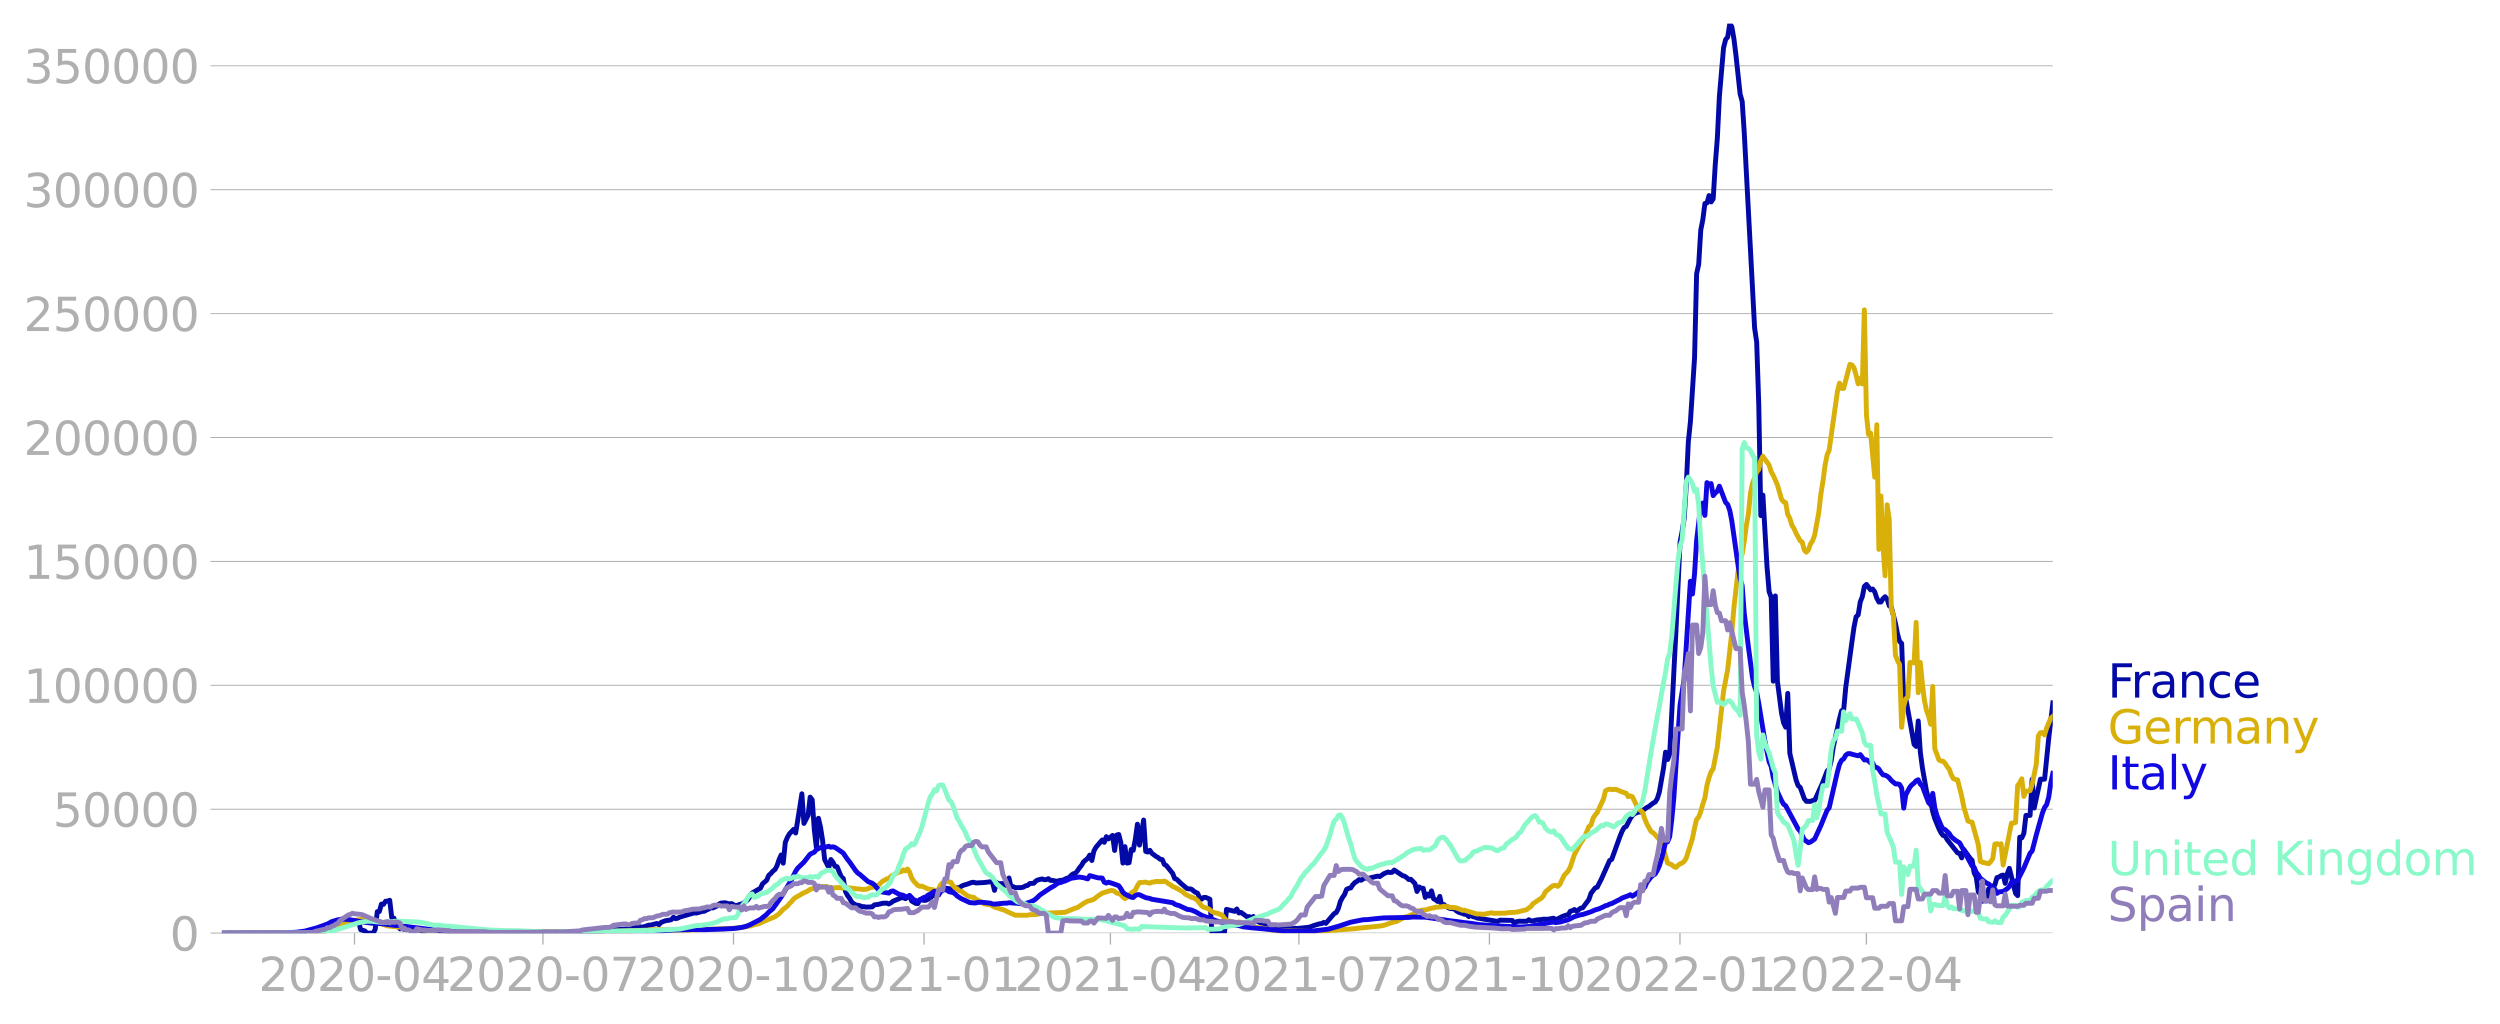 <svg xmlns:xlink="http://www.w3.org/1999/xlink" width="1015.94" height="416.199" viewBox="0 0 761.955 312.149" xmlns="http://www.w3.org/2000/svg"><defs><style>*{stroke-linejoin:round;stroke-linecap:butt}</style></defs><g id="figure_1"><path d="M0 312.15h761.955V0H0v312.15z" style="fill:none" id="patch_1"/><g id="axes_1"><path d="M67.645 284.4h558V7.2h-558v277.2z" style="fill:none" id="patch_2"/><g id="matplotlib.axis_1"><g id="xtick_1"><g id="line2d_1"><defs><path id="m65a7e1cc04" d="M0 0v3.5" style="stroke:#b0b0b0;stroke-width:.4"/></defs><use xlink:href="#m65a7e1cc04" x="108.043" y="284.4" style="fill:#b0b0b0;stroke:#b0b0b0;stroke-width:.4"/></g><g style="fill:#b0b0b0" transform="matrix(.14 0 0 -.14 78.795 302.038)" id="text_1"><defs><path id="DejaVuSans-32" d="M1228 531h2203V0H469v531q359 372 979 998 621 627 780 809 303 340 423 576 121 236 121 464 0 372-261 606-261 235-680 235-297 0-627-103-329-103-704-313v638q381 153 712 231 332 78 607 78 725 0 1156-363 431-362 431-968 0-288-108-546-107-257-392-607-78-91-497-524-418-433-1181-1211z" transform="scale(.016)"/><path id="DejaVuSans-30" d="M2034 4250q-487 0-733-480-245-479-245-1442 0-959 245-1439 246-480 733-480 491 0 736 480 246 480 246 1439 0 963-246 1442-245 480-736 480zm0 500q785 0 1199-621 414-620 414-1801 0-1178-414-1799Q2819-91 2034-91q-784 0-1198 620-414 621-414 1799 0 1181 414 1801 414 621 1198 621z" transform="scale(.016)"/><path id="DejaVuSans-2d" d="M313 2009h1684v-512H313v512z" transform="scale(.016)"/><path id="DejaVuSans-34" d="M2419 4116 825 1625h1594v2491zm-166 550h794V1625h666v-525h-666V0h-628v1100H313v609l1940 2957z" transform="scale(.016)"/></defs><use xlink:href="#DejaVuSans-32"/><use xlink:href="#DejaVuSans-30" x="63.623"/><use xlink:href="#DejaVuSans-32" x="127.246"/><use xlink:href="#DejaVuSans-30" x="190.869"/><use xlink:href="#DejaVuSans-2d" x="254.492"/><use xlink:href="#DejaVuSans-30" x="290.576"/><use xlink:href="#DejaVuSans-34" x="354.199"/></g></g><g id="xtick_2"><use xlink:href="#m65a7e1cc04" x="165.484" y="284.4" style="fill:#b0b0b0;stroke:#b0b0b0;stroke-width:.4" id="line2d_2"/><g style="fill:#b0b0b0" transform="matrix(.14 0 0 -.14 136.236 302.038)" id="text_2"><defs><path id="DejaVuSans-37" d="M525 4666h3000v-269L1831 0h-659l1594 4134H525v532z" transform="scale(.016)"/></defs><use xlink:href="#DejaVuSans-32"/><use xlink:href="#DejaVuSans-30" x="63.623"/><use xlink:href="#DejaVuSans-32" x="127.246"/><use xlink:href="#DejaVuSans-30" x="190.869"/><use xlink:href="#DejaVuSans-2d" x="254.492"/><use xlink:href="#DejaVuSans-30" x="290.576"/><use xlink:href="#DejaVuSans-37" x="354.199"/></g></g><g id="xtick_3"><use xlink:href="#m65a7e1cc04" x="223.557" y="284.4" style="fill:#b0b0b0;stroke:#b0b0b0;stroke-width:.4" id="line2d_3"/><g style="fill:#b0b0b0" transform="matrix(.14 0 0 -.14 194.309 302.038)" id="text_3"><defs><path id="DejaVuSans-31" d="M794 531h1031v3560L703 3866v575l1116 225h631V531h1031V0H794v531z" transform="scale(.016)"/></defs><use xlink:href="#DejaVuSans-32"/><use xlink:href="#DejaVuSans-30" x="63.623"/><use xlink:href="#DejaVuSans-32" x="127.246"/><use xlink:href="#DejaVuSans-30" x="190.869"/><use xlink:href="#DejaVuSans-2d" x="254.492"/><use xlink:href="#DejaVuSans-31" x="290.576"/><use xlink:href="#DejaVuSans-30" x="354.199"/></g></g><g id="xtick_4"><use xlink:href="#m65a7e1cc04" x="281.629" y="284.4" style="fill:#b0b0b0;stroke:#b0b0b0;stroke-width:.4" id="line2d_4"/><g style="fill:#b0b0b0" transform="matrix(.14 0 0 -.14 252.381 302.038)" id="text_4"><use xlink:href="#DejaVuSans-32"/><use xlink:href="#DejaVuSans-30" x="63.623"/><use xlink:href="#DejaVuSans-32" x="127.246"/><use xlink:href="#DejaVuSans-31" x="190.869"/><use xlink:href="#DejaVuSans-2d" x="254.492"/><use xlink:href="#DejaVuSans-30" x="290.576"/><use xlink:href="#DejaVuSans-31" x="354.199"/></g></g><g id="xtick_5"><use xlink:href="#m65a7e1cc04" x="338.439" y="284.4" style="fill:#b0b0b0;stroke:#b0b0b0;stroke-width:.4" id="line2d_5"/><g style="fill:#b0b0b0" transform="matrix(.14 0 0 -.14 309.191 302.038)" id="text_5"><use xlink:href="#DejaVuSans-32"/><use xlink:href="#DejaVuSans-30" x="63.623"/><use xlink:href="#DejaVuSans-32" x="127.246"/><use xlink:href="#DejaVuSans-31" x="190.869"/><use xlink:href="#DejaVuSans-2d" x="254.492"/><use xlink:href="#DejaVuSans-30" x="290.576"/><use xlink:href="#DejaVuSans-34" x="354.199"/></g></g><g id="xtick_6"><use xlink:href="#m65a7e1cc04" x="395.88" y="284.4" style="fill:#b0b0b0;stroke:#b0b0b0;stroke-width:.4" id="line2d_6"/><g style="fill:#b0b0b0" transform="matrix(.14 0 0 -.14 366.632 302.038)" id="text_6"><use xlink:href="#DejaVuSans-32"/><use xlink:href="#DejaVuSans-30" x="63.623"/><use xlink:href="#DejaVuSans-32" x="127.246"/><use xlink:href="#DejaVuSans-31" x="190.869"/><use xlink:href="#DejaVuSans-2d" x="254.492"/><use xlink:href="#DejaVuSans-30" x="290.576"/><use xlink:href="#DejaVuSans-37" x="354.199"/></g></g><g id="xtick_7"><use xlink:href="#m65a7e1cc04" x="453.953" y="284.4" style="fill:#b0b0b0;stroke:#b0b0b0;stroke-width:.4" id="line2d_7"/><g style="fill:#b0b0b0" transform="matrix(.14 0 0 -.14 424.705 302.038)" id="text_7"><use xlink:href="#DejaVuSans-32"/><use xlink:href="#DejaVuSans-30" x="63.623"/><use xlink:href="#DejaVuSans-32" x="127.246"/><use xlink:href="#DejaVuSans-31" x="190.869"/><use xlink:href="#DejaVuSans-2d" x="254.492"/><use xlink:href="#DejaVuSans-31" x="290.576"/><use xlink:href="#DejaVuSans-30" x="354.199"/></g></g><g id="xtick_8"><use xlink:href="#m65a7e1cc04" x="512.025" y="284.4" style="fill:#b0b0b0;stroke:#b0b0b0;stroke-width:.4" id="line2d_8"/><g style="fill:#b0b0b0" transform="matrix(.14 0 0 -.14 482.777 302.038)" id="text_8"><use xlink:href="#DejaVuSans-32"/><use xlink:href="#DejaVuSans-30" x="63.623"/><use xlink:href="#DejaVuSans-32" x="127.246"/><use xlink:href="#DejaVuSans-32" x="190.869"/><use xlink:href="#DejaVuSans-2d" x="254.492"/><use xlink:href="#DejaVuSans-30" x="290.576"/><use xlink:href="#DejaVuSans-31" x="354.199"/></g></g><g id="xtick_9"><use xlink:href="#m65a7e1cc04" x="568.835" y="284.4" style="fill:#b0b0b0;stroke:#b0b0b0;stroke-width:.4" id="line2d_9"/><g style="fill:#b0b0b0" transform="matrix(.14 0 0 -.14 539.587 302.038)" id="text_9"><use xlink:href="#DejaVuSans-32"/><use xlink:href="#DejaVuSans-30" x="63.623"/><use xlink:href="#DejaVuSans-32" x="127.246"/><use xlink:href="#DejaVuSans-32" x="190.869"/><use xlink:href="#DejaVuSans-2d" x="254.492"/><use xlink:href="#DejaVuSans-30" x="290.576"/><use xlink:href="#DejaVuSans-34" x="354.199"/></g></g></g><g id="matplotlib.axis_2"><g id="ytick_1"><path d="M67.645 284.4h558" clip-path="url(#p781a812a4f)" style="fill:none;stroke:#b0b0b0;stroke-width:.3;stroke-linecap:square" id="line2d_10"/><g id="line2d_11"><defs><path id="m3d3c337fa5" d="M0 0h-3.5" style="stroke:#b0b0b0;stroke-width:.3"/></defs><use xlink:href="#m3d3c337fa5" x="67.645" y="284.4" style="fill:#b0b0b0;stroke:#b0b0b0;stroke-width:.3"/></g><use xlink:href="#DejaVuSans-30" style="fill:#b0b0b0" transform="matrix(.14 0 0 -.14 51.737 289.719)" id="text_10"/></g><g id="ytick_2"><path d="M67.645 246.636h558" clip-path="url(#p781a812a4f)" style="fill:none;stroke:#b0b0b0;stroke-width:.3;stroke-linecap:square" id="line2d_12"/><use xlink:href="#m3d3c337fa5" x="67.645" y="246.636" style="fill:#b0b0b0;stroke:#b0b0b0;stroke-width:.3" id="line2d_13"/><g style="fill:#b0b0b0" transform="matrix(.14 0 0 -.14 16.108 251.955)" id="text_11"><defs><path id="DejaVuSans-35" d="M691 4666h2478v-532H1269V2991q137 47 274 70 138 23 276 23 781 0 1237-428 457-428 457-1159 0-753-469-1171Q2575-91 1722-91q-294 0-599 50Q819 9 494 109v635q281-153 581-228t634-75q541 0 856 284 316 284 316 772 0 487-316 771-315 285-856 285-253 0-505-56-251-56-513-175v2344z" transform="scale(.016)"/></defs><use xlink:href="#DejaVuSans-35"/><use xlink:href="#DejaVuSans-30" x="63.623"/><use xlink:href="#DejaVuSans-30" x="127.246"/><use xlink:href="#DejaVuSans-30" x="190.869"/><use xlink:href="#DejaVuSans-30" x="254.492"/></g></g><g id="ytick_3"><path d="M67.645 208.872h558" clip-path="url(#p781a812a4f)" style="fill:none;stroke:#b0b0b0;stroke-width:.3;stroke-linecap:square" id="line2d_14"/><use xlink:href="#m3d3c337fa5" x="67.645" y="208.872" style="fill:#b0b0b0;stroke:#b0b0b0;stroke-width:.3" id="line2d_15"/><g style="fill:#b0b0b0" transform="matrix(.14 0 0 -.14 7.2 214.191)" id="text_12"><use xlink:href="#DejaVuSans-31"/><use xlink:href="#DejaVuSans-30" x="63.623"/><use xlink:href="#DejaVuSans-30" x="127.246"/><use xlink:href="#DejaVuSans-30" x="190.869"/><use xlink:href="#DejaVuSans-30" x="254.492"/><use xlink:href="#DejaVuSans-30" x="318.115"/></g></g><g id="ytick_4"><path d="M67.645 171.108h558" clip-path="url(#p781a812a4f)" style="fill:none;stroke:#b0b0b0;stroke-width:.3;stroke-linecap:square" id="line2d_16"/><use xlink:href="#m3d3c337fa5" x="67.645" y="171.108" style="fill:#b0b0b0;stroke:#b0b0b0;stroke-width:.3" id="line2d_17"/><g style="fill:#b0b0b0" transform="matrix(.14 0 0 -.14 7.2 176.427)" id="text_13"><use xlink:href="#DejaVuSans-31"/><use xlink:href="#DejaVuSans-35" x="63.623"/><use xlink:href="#DejaVuSans-30" x="127.246"/><use xlink:href="#DejaVuSans-30" x="190.869"/><use xlink:href="#DejaVuSans-30" x="254.492"/><use xlink:href="#DejaVuSans-30" x="318.115"/></g></g><g id="ytick_5"><path d="M67.645 133.344h558" clip-path="url(#p781a812a4f)" style="fill:none;stroke:#b0b0b0;stroke-width:.3;stroke-linecap:square" id="line2d_18"/><use xlink:href="#m3d3c337fa5" x="67.645" y="133.344" style="fill:#b0b0b0;stroke:#b0b0b0;stroke-width:.3" id="line2d_19"/><g style="fill:#b0b0b0" transform="matrix(.14 0 0 -.14 7.2 138.663)" id="text_14"><use xlink:href="#DejaVuSans-32"/><use xlink:href="#DejaVuSans-30" x="63.623"/><use xlink:href="#DejaVuSans-30" x="127.246"/><use xlink:href="#DejaVuSans-30" x="190.869"/><use xlink:href="#DejaVuSans-30" x="254.492"/><use xlink:href="#DejaVuSans-30" x="318.115"/></g></g><g id="ytick_6"><path d="M67.645 95.58h558" clip-path="url(#p781a812a4f)" style="fill:none;stroke:#b0b0b0;stroke-width:.3;stroke-linecap:square" id="line2d_20"/><use xlink:href="#m3d3c337fa5" x="67.645" y="95.581" style="fill:#b0b0b0;stroke:#b0b0b0;stroke-width:.3" id="line2d_21"/><g style="fill:#b0b0b0" transform="matrix(.14 0 0 -.14 7.2 100.9)" id="text_15"><use xlink:href="#DejaVuSans-32"/><use xlink:href="#DejaVuSans-35" x="63.623"/><use xlink:href="#DejaVuSans-30" x="127.246"/><use xlink:href="#DejaVuSans-30" x="190.869"/><use xlink:href="#DejaVuSans-30" x="254.492"/><use xlink:href="#DejaVuSans-30" x="318.115"/></g></g><g id="ytick_7"><path d="M67.645 57.817h558" clip-path="url(#p781a812a4f)" style="fill:none;stroke:#b0b0b0;stroke-width:.3;stroke-linecap:square" id="line2d_22"/><use xlink:href="#m3d3c337fa5" x="67.645" y="57.817" style="fill:#b0b0b0;stroke:#b0b0b0;stroke-width:.3" id="line2d_23"/><g style="fill:#b0b0b0" transform="matrix(.14 0 0 -.14 7.2 63.136)" id="text_16"><defs><path id="DejaVuSans-33" d="M2597 2516q453-97 707-404 255-306 255-756 0-690-475-1069Q2609-91 1734-91q-293 0-604 58T488 141v609q262-153 574-231 313-78 654-78 593 0 904 234t311 681q0 413-289 645-289 233-804 233h-544v519h569q465 0 712 186t247 536q0 359-255 551-254 193-729 193-260 0-557-57-297-56-653-174v562q360 100 674 150t592 50q719 0 1137-327 419-326 419-882 0-388-222-655t-631-370z" transform="scale(.016)"/></defs><use xlink:href="#DejaVuSans-33"/><use xlink:href="#DejaVuSans-30" x="63.623"/><use xlink:href="#DejaVuSans-30" x="127.246"/><use xlink:href="#DejaVuSans-30" x="190.869"/><use xlink:href="#DejaVuSans-30" x="254.492"/><use xlink:href="#DejaVuSans-30" x="318.115"/></g></g><g id="ytick_8"><path d="M67.645 20.053h558" clip-path="url(#p781a812a4f)" style="fill:none;stroke:#b0b0b0;stroke-width:.3;stroke-linecap:square" id="line2d_24"/><use xlink:href="#m3d3c337fa5" x="67.645" y="20.053" style="fill:#b0b0b0;stroke:#b0b0b0;stroke-width:.3" id="line2d_25"/><g style="fill:#b0b0b0" transform="matrix(.14 0 0 -.14 7.2 25.372)" id="text_17"><use xlink:href="#DejaVuSans-33"/><use xlink:href="#DejaVuSans-35" x="63.623"/><use xlink:href="#DejaVuSans-30" x="127.246"/><use xlink:href="#DejaVuSans-30" x="190.869"/><use xlink:href="#DejaVuSans-30" x="254.492"/><use xlink:href="#DejaVuSans-30" x="318.115"/></g></g></g><path d="m67.645 284.4 25.249-.107 3.156-.224 2.525-.309 2.525-.435 1.262-.375 1.263-.299 2.525-.79.63-.107.632-.581.631-.203.631.196.632-.155.63 2.344 1.263.372.632.673h1.893l.631-1.151.632-5.384.63-.052.632-2.259.631.07.632-.949.63-.035.632-.255.631 5.358.631.075.632 1.595.63.152.632 1.541.631-.1.632.23.63.05 1.263-.184.631.351.632-.316.63.247 1.263.125 1.263.554.631-.603 1.894.08 1.893.077.632.39 8.837.19.63-.332.632.017 1.262-.207 1.263.089.631.367 1.263-.109.63.132 1.894-.127.632-.415.63.43 3.157-.017 3.787-.017 3.156.023.632.081 2.525-.135 1.262.088 1.894-.087 3.156.02h1.262l3.156-.005 3.788-.223 1.893-.06 1.894-.098 1.894-.092 5.68-.505 1.263-.172 1.263-.664.63.445 1.263-.204 1.263-.45.63-.029 1.895-.489.63.378.632-.693 1.262-.503 1.263-.192.631-.163.631-.734.632.443.63-.133.632-.339 4.419-1.293.63.073 1.263-.34.631-.18.632-.05.63-.4.632-.24.631-.453.632.085 1.262-.564.631-.612.631-.31 1.263-.081 1.262.358.632-.122 1.262.706 1.262-.449.632-.144.63-.357 1.263-.967 1.263-2.024 2.525-1.445.63-1.333 1.263-1.086.632-1.494.63-.547.632-.729.631-.48.631-1.192.632-1.858.63-1.416.632 2.506.631-6.336.632-1.52.63-1.094 1.263-1.343.631 1.097 1.263-7.838.631-4.116.631 9.028 1.263-2.445.631-5.562.631.821.631 9.136.632 5.393.63-8.904.632 2.726.631 3.972.632 5.902 1.262 2.454.631-2.48.631.815.632 1.27.63.094 1.263 3.059.632.538.63 3.85.632 1.304.631.84.631 1.132.632.56.63.364 1.263.24.632.273.63.024.632.136 1.894-.075.63-.604 1.263-.166 1.263-.328 1.262-.04.631.25.632-.328.63-.488 2.526-1.075.63-.014.632.295 1.263-.832.63 1.547 1.263.738.631.04.632-1.244 1.262.283.631-.04.632-.392.63-.105.632-1.008.631.144.631-.19.632-.055.63-1.803.632-.373 1.263.145 1.262.182 1.894-.365.63.002.632-.46.631-.305 1.263-.365 1.262-.484.631-.054.632.203 2.525-.124 1.893-.236.631.059.632 2.567.63-2.414.632.373 1.263-.036.63.466.632.107.631-2.272.631 2.687.632-.07.63.328 1.895-.029.63-.155.632-.37.631-.122.631-.58 1.263-.091.631-.7.631-.312 1.263-.305.631.225.631-.008.631-.289.632.509.63.014 1.263.262 1.263-.292.631-.033 1.262-.61.632-.17.63-.687.632-.498.631-.1.632-.739.63-.955.632-.754.631-1.083 1.263-1.057.63-1.007.632 1.654.631-2.9.632-1.142 1.893-2.213.631.724.632-1.73.63.685 1.263-1.06.632 4.582.63-4.695.632-.182.631 2.446.631 6.271.632-5.001.63 5.019.632-.134.631-4.02.632.241.63-3.353.632-4.594.631 6.365 1.263-7.634.63 9.551.632.199.631-.534.632.926 1.262.945.631.348.631.526.632.081.63 1.484.632.365 1.894 2.359.631 1.573.631.237 1.263 1.239 1.893 1.606 1.263.136 1.262.981.631.243.632 1.306.63.55.632-.53.631-.005 1.263.54.631 10.342h3.787l.632-7.246 2.524.602.632-.723.63 1.22.632-.176 1.894 1.368.631-.087.631.413.631-.455.632 1.196 1.262.621.631.238.632.052 1.893.832 6.944.762.63-.128.632.103 3.787-.397 1.263-.484 1.894-.571.63-.05.632-.364.631.284 2.525-2.967.631-.315.632-1.215.63-2.171.632-1.192.631-.914.631-1.59.632-.292.63-.132.632-.961.631-.686.632-.359.63-.529.632.203 1.262-.825.632.305 3.156-.755.63.148 1.263-.879 1.263-.511.631.154.631-.087.631-.667 2.525 1.685.632.185.63.428.632.592.631-.085 1.263 1.298.63 2.426.632-1.394.631.396.632.025.63 2.793.632-1.017.631.597.631-1.594.632 2.406.63.347.632.5.631-1.565.632 2.934.63-.428.632.562 1.262.65 1.263.088.631.598.631.403 1.894.655.631.084.631.613.632-.728.63.764.632.116.631.281 6.313 1.038.63-.376 3.788.08.631.876.632-.48.63-.15 2.526.016.63-.483.632.364.631-.029 1.263-.28 1.262-.101.631-.108 1.263.016 1.894-.311.63.503 1.894-.983 1.263-.483.631-.038.631-1.129.632-.176.63-.35.632.56 1.262-.967.632-.115 1.893-2.534.632-1.876 1.262-1.648.631-.22 1.263-2.47 2.525-5.667.63-.347 2.526-7.001.63-1.551.632-1.14.631-.333 1.263-2.451.631-.911.631-.571 1.263-.448.63-.05 1.895-1.375.63-.322 1.263-.997.631-.327.632-1.022.63-2.006 1.263-7.198.632-4.971.63 2.241.632-1.656 1.262-24.905.632-12.398 1.262-27.253.631-3.316.632-3.993.63-9.945.632-13.39.631-6.08 1.263-19.485.63-25.643.632-2.854.631-10.45.632-3.19.63-4.909.632-.16.631-2.259.631 1.939.632-.941.63-10.407.632-8.058.631-12.832 1.263-14.72.631-2.537.631-.736.631-4.109.632.954.63 3.638.632 5.088 1.263 11.772.63 2.269.632 9.56 3.156 59.522.631 4.273.632 18.994.63 33.88.632-6.25 1.262 21.981.632 7.431.63 1.752.632 25.542.631-25.989.632 25.973 1.262 9.765.631 2.972.631 1.309.632-10.31.63 18.274 1.895 8.082.63 1.77.632.51 1.262 3.485.632.778 1.262.035.631-.294.632-.06 1.893-4.106.631-1.512 1.263-3.297.631-.68.631-2.555.631-4.169 1.894-8.59.631-2.4.632-.206.63-6.884 1.894-13.946.632-4.468.63-3.118.632-.569.631-3.936.632-1.615.63-3.147.632-.587 1.262 1.652.632-.25.63.855.632 1.955.631 1.15.632.005.63-1.043.632-.581.631.71.631 2.049.632.482 1.262 4.864.631 3.258.632 2.267.63.618.632 17.832.631-1.001 2.525 13.933.631.62.632-7.769.63 9.494.632 4.745 1.262 7.19.632 2.398.63.572.632 3.278.631 2.127 1.263 3.066.631 1.243.631.799.631.15.632 1.15 3.156 4.003.631.152.631 1.374.631-2.578 1.894 2.667.631.634.632 3.84.63 1.235.632 4.569.631.713.631 2.107.632-.116.63.057.632-3.703 1.263-.78.63-.447.632-2.19.631-.172.631-.443.632-.167.63 2.536.632-2.987.631-1.594 1.894 7.644.631.668.631-17.797.632.203.63-1.395.632-5.452 1.263-.01.63-11 .632 8.75 1.894-8.79h1.262l1.263-12.433 1.262-10.816h0" clip-path="url(#p781a812a4f)" style="fill:none;stroke:#0309a6;stroke-width:1.5;stroke-linecap:square" id="line2d_26"/><path d="m67.645 284.4 25.88-.104 2.525-.169 2.525-.36.631-.082 3.156-1.083 1.263-.722 1.262-.537.631-.387.632-.218 4.418-.564 3.787.786.632.336 1.893.476 1.263.437 4.418.405 1.263.245 6.943.789 1.263.013 7.574.252 1.894.063 17.043.088 3.156-.13 4.419.126 13.886-.02 5.681-.139 11.994-.433 1.893-.1 10.1.102 1.894-.093 2.524-.076 8.206-.332 2.525-.104 3.788-.652 1.262-.362 1.262-.277 1.894-.831 1.263-.563 1.262-.497.631-.265 1.263-.924 1.262-1.345 1.263-.96.63-.796.632-.592.631-.803.631-.468 1.263-.692.631-.426 1.263-.59.63-.304.632-.469 1.262-.335.632.002 1.262-.34.631-.219.632.101.63-.1.632.274 1.262.198 1.894-.146.631.13 2.525.01 2.525.317.631-.005.632.147 1.262-.045.631-.175.631-.341 1.263-.174.631-.383.631-.176 1.263-1.246.63-.262.632-.435.631-.04.632-.747 2.525-1.357.63-.03.632-.55.631.322.631-.568.632.89.63 1.817.632.972 1.262 1.328.632.246.63-.038 1.895.843 1.893.36.631.665.632-.963.63-1.295.632-.715.631-.286.632-.098 1.262.31.631 1.022.631.65.632.33.63.578.632.154 1.263.906.63.486 1.263.42.631.044.632.535 1.893 1.02.632.442 1.893.268 1.263.738 1.262.318.631.278.632.116 3.787 1.729 3.787.012.631-.168 1.894-.046 1.263-.275 1.893-.126 1.894-.12 1.262-.041 2.525-.1 3.156-1.306.632-.132 1.893-1.304 1.263-.68 1.262-.336.631-.256 1.263-.997 1.262-.85 1.894-.59.631-.178.631-.034.632.253.63.537.632.149.631.287.631.796.632.42.63-.386 1.263-1.255 1.263-.935.631-1.297.631-.973 1.894-.151 1.262.324.632-.344.63-.01.632-.185 1.894.038.63-.147.632.286.631.516.632.347.63.48 1.263.565 1.894 1.125.631.63 1.894.984.631.152.631.338.631.489 1.263 1.612.631.448 1.263.37.63.417.632.553.631.277 1.263.28 1.262.543.631.907.632.646 1.262.329.631.309 1.263.09.63-.248.632.18 1.263.793 1.262.245.631.063 1.263.336 3.787.537 1.262.348 1.894.178 10.73.251 6.944-.459 4.419-.312 1.262-.1 1.263-.174 6.312-.612 1.262-.23 2.525-.893 1.263-.256 2.525-1.32 1.262-.417.631-.198 2.525-1.34 1.263-.244h.63l1.894-.57.632-.058.63-.22 1.895-.13.63-.184.632.138.631-.04.631.335.632-.083 1.262.163 1.894.73.631.001 3.787 1.15.632-.048 1.262.13 2.525-.483.631.174 3.787-.065.632-.156 1.893-.06 1.263-.197 1.262-.341 1.263-.296.63-.552.632-.399.631-.869 1.894-1.269.631-.4.631-.668.632-1.29 1.893-1.58.632-.334.63-.036.632.303.631-.638 1.263-2.688 1.262-1.35.631-1.188 1.263-3.833 1.893-3.513.632-.873.63-1.102 1.263-3.057.632-.467.63-2.033.632-.996.631-.759 1.894-4.092.631-2.53.631-.345.632-.18.63.138 1.263-.08 1.894.802 1.262.418.632 1.046.63-.26.632.28 1.262 2.576.632 1.016 1.262 1.222.631 1.974.632 1.504 1.262 2.288.631.356.631.61.632.798.63.609.632 1.267.631 1.677 1.263 4.3 1.262.487.631.606.632.233.63-.627.632-.45.631-.261.632-.497.63-1.023 1.894-5.992.632-3.183.63-2.593.632-.727.631-1.633.632-2.321.63-1.843.632-3.872.631-2.388.631-1.721.632-.96 1.262-6.539 1.894-16.993 1.262-6.71 1.263-11.245.63-7.51 1.263-11.188.632-3.618.63-1.61.632-3.848.631-4.801.631-3.559.632-6.332.63-3.091.632-1.533.631-1.829.632-.75.63-2.779.632-1.267 1.894 2.666.63 2.028.632 1.118 1.263 2.86 1.262 4.403.631.77.631.28.632 3.594.63 1.179.632 2.082.631 1.004.632 1.432 1.262 2.335.631.41.631 2.442.632.61.63-.74.632-1.766.631-.969.632-1.734 1.262-6.92.631-5.62.631-3.802.632-4.842.63-3.207.632-1.505 2.525-17.913.631-2.498.631 1.599.632.007 1.893-7.314.631.145.632.886.63 2.22.632 2.677.631-1.648.632 1.646.63-22.561.632 31.997.631 5.996.631-.427 1.263 13.428.631-15.994.631 38.004.632-16.264.63 15.212.632 9.106.631-21.627.631 4.504.632 27.12.63 1.985.632 12.203.631 1.693.632 1.112.63 19.201.632-6.466.631-2.261.631-.524.632-10.521 1.262.108.631-12.334.632 21.426.63-9.218.632 6.485.631 5.155.631 2.963.632 1.732.63 2.512.632-11.505.631 18.946 1.263 3.408.631.348.631.074.631.642.632 1.038.63.778.632 1.734.631 1.122.632.252.63.113 1.263 4.992.631 3.263 1.263 4.27.631.251.631.115 1.894 6.877.631 5.077.631.26 1.894.447.631-.628.632-.949.63-4.406.632-.12.631.292.631-.282.632 6.488 2.525-12.76h.63l.632-.216.631-11.231.631-.83.632-1.241.63 5.369.632-1.61.631-.001.632-.169.63-1.862 1.263-6.161.631-8.64.632-.979h.63l.632.663.631-2.075 1.263-3.024.631-.53h0" clip-path="url(#p781a812a4f)" style="fill:none;stroke:#d8b009;stroke-width:1.5;stroke-linecap:square" id="line2d_27"/><path d="m67.645 284.4 19.568-.094 3.156-.19 2.525-.329 3.787-1.035 3.156-1.149 1.263-.701 1.893-.566 1.263-.204 1.894.108 2.524.421 1.894.366 1.263.158 1.893.22 2.525.092 1.263.172 1.262.179 1.894.236.63-.076 1.895.296 10.1 1.246 1.262.025 6.312.332 15.149.284 2.525.034 3.787-.035 10.731.058 13.887-.056 10.73-.251 7.575-.51 3.156-.064 2.525-.062 3.788.033 5.68-.183 3.157-.167 2.525-.338 1.262-.309 1.263-.516 3.156-1.618 1.893-1.53.632-.674 1.262-1.046 2.525-3.56 3.156-5.275 1.262-2.595.632-.932 1.893-1.84 1.894-2.422 1.262-.618.632-.74 1.262-.634.631-.335.632.276 1.262-.372.631.313.631-.142.632.194 1.893 1.272.632.478 1.262 1.876.631.774 1.894 2.702.631.707.631.418 2.525 2.203 1.263.481.63.487 1.263 1.53.632.58 2.524.405.632-.52.63-.133 1.895 1.053 1.262.29.631.394.631.021.632-.392 1.262 1.302 1.262.474.632-.248.63-.587.632-.342.631-.153.632-.573.63-.24 1.263-.893 1.263 1.05.63-.879.632-.472.631-.187.632.122.63.491 1.263.276.631.396.632.656 1.262.804 1.263.582 1.262.592 1.262.128.632-.01.63-.175 1.263-.025 2.525.276.631.217.632.076 3.156-.299.631.025.631-.16 3.788.277.63.15 1.894-.579 1.263-.561.631-.468 1.263-1.201 3.156-2.123 1.262-.7.631-.51.632-.355.63-.084.632-.287.631-.155 1.894-.861 1.894-.28.63-.083 1.263.197 1.263.365.63-.998 2.526.677 1.262.057.631 1.251.632.29.63-.285 1.263.394 1.263.45.631.24.631.895.631 1.1.632.537 1.893.968.632.097.63-.612.632-.267.631.026 1.894.89 1.262.246.632.25 6.312 1.037.631.433.631.27.631.138 2.525 1.187 1.263.186 1.262.529 1.894 1.103 1.894.719 3.156 1.158 1.893.405 2.525.592 1.894.264 1.262.363 2.525.293 3.788.346 7.574.744 5.05-.006 2.525-.116 4.418-.528 3.157-.882 3.787-1.253 1.894-.379 1.893-.369 1.263-.042 1.893-.21 1.894-.196 1.262-.12 7.575-.134 1.262-.128 3.788.053 2.525.356 3.156.446 1.893.295 2.525.297 1.894.272 1.894.203 2.525.39 3.156.23 3.787.232 5.681.269 2.525-.148 6.943-1.293.632-.03.63.131 1.263-.176 2.525-.684 1.894-.962 1.893-.57.632-.07 2.525-.844 1.262-.555 1.262-.37 1.263-.582.631-.338.631-.143.632-.348.63-.169 2.526-1.265.63-.405 1.895-.711.63-.31.632.463 1.262-.85 2.525-1.897.632-1.466 1.262-1.635.631-.549.631-.378.632-1.091.63-1.418.632-1.994.631-2.37.632-2.885.63-.062.632-1.575.631-5.127.631-6.656 1.263-18.999.631-9.33 1.263-7.929 1.893-29.783.631 3.88.632-6.073.63-10.197 1.263-10.687.632-.768.63 3.76.632-9.988.631.496.631-.196.632 3.67.63-.82.632-.514.631-1.542 1.894 4.947.631.617.631 1.818.632 3.24 1.893 13.377.632 4.141.63 2.162.632 8.413 1.262 10.218 1.263 9.46.631 2.716.631 1.73.632 3.33 1.893 11.636 1.263 6.212.63 1.383.632 3.389 1.263 4.31 1.262 2.732.631 1.094.631.463 3.788 7.06.63.669 1.263 2.613 1.263.93.631-.216 1.263-.906 1.262-2.75.631-1.356 1.263-3.125.63-1.525.632-.76 2.525-10.986.631-2.27.631-1.245.632-.405.63-1.132.632-.454.631-.03 1.263.36 1.262.305.631-.366 1.263 1.644.631-.07.631.346.631.605.632.025.63 1.228.632.164.631.458.632 1.014.63.754.632.118.631.283.631.524.632.788 1.262 1.063.631-.012.632.18.63 1.092.632 6.12.631-4.084 1.263-2.355.63-.701.632-.496.631-.722.632-.287.63 1.296.632.643 1.262 3.384.632 1.646.63.67.632-3.498.631 4.4.632 2.3 1.262 3.05.631 1.119.631.178 1.263 1.205.631.996 1.263 1.056 1.262.77 3.787 7.073.632.405.63 1.531.632.732.631 1.063 1.894 1.486.631.235 1.263 1.225.63.34.632 1.308.631-.452 1.263-.124 1.262-.86.631-.627.632-1.33.63.039.632-.41.631-.22 1.894-3.746 1.894-4.49.63-.673 1.263-4.908 1.894-6.744.631-1.626.631-.876.632-2.254.63-4.38.632-2.89h0" clip-path="url(#p781a812a4f)" style="fill:none;stroke:#1007e1;stroke-width:1.5;stroke-linecap:square" id="line2d_28"/><path d="m67.645 284.4 26.511-.075 5.681-.436 1.894-.28 5.681-1.76 1.894-.626 2.525-.428 1.262-.019 3.787.378 2.525-.27 1.894-.16 6.312.3 1.263.197 1.893.415 1.263.298 1.262.048 1.263.09 1.262.181 1.262.063 1.263.145 10.73.99 5.05.182 3.788.032 7.574.361 1.263.09 3.156-.065 1.262-.07 6.313-.148 1.262.083 18.305-.323 1.894.02 8.206-.465 5.05-1.06 1.262-.033 1.263-.195 2.525-.434 1.262-.432 1.262-.624 1.263-.37.631.036.631-.24 1.263-.132.631-.012.631-.737.631-1.863 1.263-1.72.631-.761.631-1.146.632-.745.63-.248.632 1.088.631-.15.631-.29.632-.603 1.893-.456 1.894-1.41.631-.748.631-.244.632-.528.63-.74 1.263-.528.632-.165.63.214.632-.197.631-.416.631.12.632-.373 1.262.517 1.894-.052.631-.332.631.289.631-.26.632-.041.63.237.632-1.009.631-.432.632-.205.63-.474 1.263.038.631.363.632 1.142 1.893 2.194.632.638.63.944.632.15 2.525 2.304.631.334.631-.233 1.263.504.631-.172.631.032.631-.555.632-.258.63.115.632-.045 1.894-1.883.63-.128 1.263-1.272.632-.932.63-1.556 1.263-1.357.632-1.896.63-1.41.632-1.987.631-1.521 1.263-.852.63-.823.632.396.631-.863.631-1.756.632-1.174.63-1.815 1.263-4.71.632-2.447.63-1.886.632-.842.631-1.329.631.347.632-1.588.63-.237.632.01.631 1.362 1.263 3.273.631.43.631 1.329 1.263 3.775.63.937.632 1.318.631.936.632 1.167.63 1.679 1.263 1.766 1.263 3.089.63 1.47.632.99 1.263 2.314.63.962 1.263.737.631.66.632.87.63 1.078 3.157 2.746.631.776 1.263.97 1.262 1 .631.195.632.035.63.156 1.263.647.631.125.632-.094 1.893.755 1.894 1.11.631.56.631.23 1.894 1.02 1.263.23 1.893.171 3.156-.01 3.788.256 3.156-.16 1.262.34 1.263.212 1.262.348.631.303.632.053 3.156.854.63.886 1.263.15 1.263-.104 1.262.068.631-.82 2.525.096 5.681.198 5.05.163 6.312-.121.632.524 1.893-.043 1.894-.109.631-.516 5.05-.806 1.894-.682 1.893-.786 1.263-.552 3.787-1.184.631-.385 2.525-1.02.631-.42 1.263-1.408.631-.544.631-.852.631-.602.632-1.316 1.262-1.991 1.263-2.422.63-.708.632-1.005.631-.483 1.263-1.584.63-.482 1.263-1.762 1.894-2.467.631-1.086 1.263-3.535.63-2.415.632-1.806.631-.595.632-1.103.63-.212.632.923.631 1.713 1.263 4.508.63 1.653.632 2.509.631 1.99.632.983 1.262 1.376.631.524 1.263.433.63-.368.632.093 1.894-.848 1.262-.476.631-.028.632-.306 1.262-.193.631.081 1.894-1.187 1.894-1.167.63-.6 1.894-1.004 1.263-.26 1.262-.13.632.59.63-.14 1.263.019 1.894-1.366.631-1.57.631-.591.632-.327.63.046.632.576 1.262 1.698 2.525 4.418.632.481 1.262-.13 1.262-1.077.632-.421.63-.998.632-.34.631-.054.632-.408.63-.18.632-.391.631-.155 1.263.11.63.051 1.263.699.632.173 1.262-.832.631-.045.631-1.077 1.263-.986.631-.503.631-.297.632-.524.63-1.002.632-.369 1.262-2.198 1.263-1.39.631-.752.631-.497.632-.238.63.643.632 1.36.631-.018.631.508.632 1.321.63.62.632.44.631.116.632-.385.63 1.082 1.263.55 2.525 3.813.631.08.632.215 3.156-3.644.63-.447.632.15 1.263-1.108 1.262-.616 1.894-1.682.63.1.632-.553.631.03 1.894.887.631-.528.631-.682 1.263-.331.631-.741.631-.954.632-.535.63-.329.632.325.631-.798.631-1.163.632-.51.63-.31.632-1.53.631-2.918 1.894-11.725 1.894-10.991.63-2.986.632-3.802 1.263-6.675.63-4.001.632-1.706.631-5.263 1.263-15.582.63-7.457.632-4.46.631-1.76 1.263-17.917.631-1.304.631.889.631 1.157.632 2.335.63-.71.632 4.798.631 11.488.632 6.813 1.893 23.306.631 7.713.632 5.838 1.262 5.026.631-.179 1.263.846 1.262-1.08.631-.085.632.625.63 1.183.632.772.631.515.632 1.332.63-81.211.632-1.922.631 1.602.631.16.632.725.63 1.318.632.992.631 84.615.632 5.003.63 2.116.632-7.42.631 2.564 1.263 2.93 1.262 4.598.631 1.478.632 12.032.63 1.208.632.727.631 1.1.631.323.632.508 1.893 4.675.632 4.232.63 3.346.632-4.725.631-6.262.631-.505.632-.748.63-1.391h1.263l.632-4.789.63 3.94.632-2.519.631-4.192.631-3.038h1.263l.631-4.83.631-6.208.631-2.728.632-.697.63-2.162h1.263l.632-5.907.63 2.7 1.263-2.107.631 1.604h1.263l.631 1.189 1.263 3.057.63 2.864.632.911h1.262l.632 7.768.63 3.282.632 4.037 1.263 5.845h1.262l.631 5.617 1.263 2.862.63 1.65.632 4.53h1.263l.63 9.856.632-8.399 1.262 2.358.632-2.582h1.262l.631-4.872.632 10.735.63.977.632.754.631 1.222 1.263-.006.63 4.86.632-2.009.631.014 1.263.325 1.262.002.631-2.821.632 2.67.63.923.632-.341.631.538h1.263l1.262.487.631.105.632.222 1.893.004.632-.227 1.262.423.631 1.899.631.177 1.263.003.631.876 1.263.17.63-.453.632.527 1.262.002.632-1.693.63-.478 1.263-2.027.632-1.034h1.262l.631.578.631-.193.632-1.315 1.262-.58h1.263l.63-.956.632-.475 1.262-1.32.632-.426 1.262-.04.631-1.104.632-.537.63-.723.632-.504h0" clip-path="url(#p781a812a4f)" style="fill:none;stroke:#89f9c9;stroke-width:1.5;stroke-linecap:square" id="line2d_29"/><path d="m67.645 284.4 25.88-.103 1.894-.115.631-.303 2.525-.564.631-.17.631-.437.632.054.63-.41.632-.215.631-.455.631-.318.632-.806 2.525-1.698.63-.16.632-.346.631.155 1.894.18.631.15 2.525 1.12 3.787 1.266.632-.248.63-.09.632.416.631-.339.631.187.632-.165.63.097.632.288.631 1.718.632-.219.63.563.632-.032 1.894.955.63-1.275 1.895.397.63-.001.632.124 1.262-.025 1.263.081.631-.274 2.525.227 1.262.105.632.235 1.893.073.631-.124 7.575.062 1.263.179 2.524.04 5.05-.04 3.788-.002 10.1-.057 6.311-.366.632-.273 6.943-.78h1.262l.632-.233.63-.425 3.157-.392.631-.01.631.23.632-.023.63-.374 1.263-.105h.632l.63-.825.632-.16.631-.378.631.055.632-.288h1.262l1.263-.552.63-.067 1.263-.459h1.263l.63-.452 1.263-.246.632.075 1.262-.075h.631l.631-.322 1.894-.317.631-.184 1.894-.092.631-.05.631-.252.632-.056.63-.239h1.263l.632-.434.63-.147 1.263.059.631.228 1.894-.038.631 1.165.632-1.04 1.262.236h1.262l.632.896.63-1.295.632 1.126.631-.324.632-.158h1.262l.631-.472.631.526 1.894-.515h1.263l.63-1.082.632-.729.631-.54.631-.827.632-.503h1.262l.631-1.543.632-.49 1.262-.582.631-.62h1.263l.63-.305.632-.027.631-.57.632.18.63.333h1.263l.631.284.632 2.015.63-1.236.632.259.631.123h1.263l.631 1.523.631-1.42.631 2.285.632.354.63.67h1.263l.632 1.337.63.1 1.263.975.631.465h1.263l.631.637.631.429.632.096 1.262.46h1.262l.632.248.63.891.632-.047.631.234.632-.191h1.262l.631-.392.631-1.114.632-.141.63-.45.632-.14 1.894-.076 1.262-.177.631-.057.632 1.275h1.262l1.262-.635 1.263-1.048h1.894l.63-.66.632-1.037.631 1.803 1.263-5.37h1.262l.631-3.328.632-.187.63-4.194.632.7.631-1.591h1.263l.63-2.467.632-.955.631-.292.632-.915.63-.29h1.263l.631-1.029.632-.231.63.139.632 1.02.631.515h1.263l.631 1.525 2.525 3.296h1.262l.632 3.517 2.524 5.636h1.263l.631 1.817 1.263 1.471 1.262.7h1.262l.632 1.014 1.262.455.631.533.632.334h1.262l.631.526.631 5.455h3.788l.631-3.755 1.262-.13.632.142 3.787.077.631.577h1.263l.63-.552.632-.06.631.658 1.263-1.596 1.893.105.632.056.63-.92 1.263 1.506.632-1.033h.63l.632.555.631-.176.631-.027.632-.309.63-1.173.632 1.033h.631l.632-1.336.63.035.632-.182 3.156.236.631.68.632-.782 1.262-.247h1.262l.632.132.63-.827.632.977.631.072.632.28h1.262l1.262.717 1.263.49 1.262.102h.632l.63.255 1.263-.057 1.263.443h1.262l.631.315 1.263.14.631-.004.631.168 1.894-.001.631-.148 1.263.164 1.262-.075h.631l1.263.249 3.787.083 1.262.155.632-.944 1.262.089h.631l.632.148 1.262.072.631 1.058 1.894-.007.631.103 3.156-.23h.631l1.263-.65.631-.528 1.263-1.67h1.262l.631-2.42 2.525-3.181h1.263l.63-.143.632-3.218 1.894-3.081h1.262l.631-2.989.632 1.8.63-.454.632-.199 2.525-.011.631.095 1.263.678.63.693h1.263l2.525 2.41.631.344h1.263l.63 1.759 2.526 2.09h1.262l.631 1.502.632.145 1.262 1.082.631.346h1.263l.631.197.631.46.631.127.632.575.63.32h1.263l.632.907.63.249.632.428.631-.264.631.343h1.263l.631.661 1.263.371.63.518.632.202h1.262l3.157.822h1.262l1.262.284 1.894.259 1.894.102 3.787.17 2.525.25 1.894-.03.63.048.632.194 1.894-.056 1.893-.071.632-.204 2.525-.003 5.05-.008.63.484.632-.42.631.027 1.262-.207h1.263l.631-.692.631.628.632-.45 1.893-.244h.631l1.263-.806.631-.022 1.263-.465h1.262l.631-.656 2.525-1.161h1.263l.63-.76.632-.376.631-.216.631-.566.632-.413h1.262l.631 2.472.632-3.62.63 1.137.632-1.285.631-.362 1.263.009.63-5.374.632 1.907.631-2.928.632-.269.63-1.754 1.263-.01.631-3.226.632-2.555.63-3.55.632-4.75.631 3.6h1.263l.631-14.557.631-5.378.631-4.394.632-9.578h1.893l.632-17.064.63-1.953.632-3.93.631 17.446.631-26.159h1.263l.631 8.672.631-1.852.632-4.526.63-17.173.632 8.625h1.262l.632-4.216.63 4.366.632 2.286.631.185.632 2.31h1.262l.631 2.81.631-2.202 1.894 7.89h1.263l.63 13.304.632 3.993.631 5.106.631 6.099.632 12.831h1.262l.631-1.47.632 3.672 1.262 4.823.631-5.288h1.263l.63 13.709.632 1.02.631 2.776 1.263 4.017h1.262l.631 2.15.632 1.315.63.345.632-.181.631.333h1.263l.63 5.263.632-3.924 1.263 3.006.63.553h1.263l.632-3.884.63 3.82.632-.337.631.057.631.275h1.263l.631 3.884.631-1.394 1.263 4.807.63-4.828h1.895l.63-1.951h1.263l.631-.895h1.894l.631-.268h1.263l.631 3.196h1.894l.63 3.19h1.263l.632-.602h1.893l.631-.825h1.263l.631 5.27h1.894l.631-4.312h1.262l.632-5.302h1.893l.632 2.941h1.262l.631-1.462h1.894l.631-1.07h1.263l.63.769h1.263l.631-5.377.632 6.186h1.262l.631-1.366h1.263l.631 5.377.631-5.623h1.263l.63 7.362.632-5.996h1.263l.63 5.27h.632l1.262-9.515.632 5.996h1.262l.631.352.632-3.667.63 4.56.632.317h1.894l.63-3.592.632 3.667 3.156.058.631-.307h1.263l.631-.627h1.894l.631-1.522h1.262l.632-2.148h1.893l.632-.214h1.262" clip-path="url(#p781a812a4f)" style="fill:none;stroke:#907eba;stroke-width:1.5;stroke-linecap:square" id="line2d_30"/><g style="fill:#0309a6" transform="matrix(.14 0 0 -.14 642.385 212.615)" id="text_18"><defs><path id="DejaVuSans-46" d="M628 4666h2681v-532H1259V2759h1850v-531H1259V0H628v4666z" transform="scale(.016)"/><path id="DejaVuSans-72" d="M2631 2963q-97 56-211 82-114 27-251 27-488 0-749-317t-261-911V0H581v3500h578v-544q182 319 472 473 291 155 707 155 59 0 131-8 72-7 159-23l3-590z" transform="scale(.016)"/><path id="DejaVuSans-61" d="M2194 1759q-697 0-966-159t-269-544q0-306 202-486 202-179 548-179 479 0 768 339t289 901v128h-572zm1147 238V0h-575v531q-197-318-491-470T1556-91q-537 0-855 302-317 302-317 808 0 590 395 890 396 300 1180 300h807v57q0 397-261 614t-733 217q-300 0-585-72-284-72-546-216v532q315 122 612 182 297 61 578 61 760 0 1135-394 375-393 375-1193z" transform="scale(.016)"/><path id="DejaVuSans-6e" d="M3513 2113V0h-575v2094q0 497-194 743-194 247-581 247-466 0-735-297-269-296-269-809V0H581v3500h578v-544q207 316 486 472 280 156 646 156 603 0 912-373 310-373 310-1098z" transform="scale(.016)"/><path id="DejaVuSans-63" d="M3122 3366v-538q-244 135-489 202t-495 67q-560 0-870-355-309-354-309-995t309-996q310-354 870-354 250 0 495 67t489 202V134Q2881 22 2623-34q-257-57-548-57-791 0-1257 497-465 497-465 1341 0 856 470 1346 471 491 1290 491 265 0 518-55 253-54 491-163z" transform="scale(.016)"/><path id="DejaVuSans-65" d="M3597 1894v-281H953q38-594 358-905t892-311q331 0 642 81t618 244V178Q3153 47 2828-22t-659-69q-838 0-1327 487-489 488-489 1320 0 859 464 1363 464 505 1252 505 706 0 1117-455 411-454 411-1235zm-575 169q-6 471-264 752-258 282-683 282-481 0-770-272t-333-766l2050 4z" transform="scale(.016)"/></defs><use xlink:href="#DejaVuSans-46"/><use xlink:href="#DejaVuSans-72" x="50.27"/><use xlink:href="#DejaVuSans-61" x="91.383"/><use xlink:href="#DejaVuSans-6e" x="152.662"/><use xlink:href="#DejaVuSans-63" x="216.041"/><use xlink:href="#DejaVuSans-65" x="271.021"/></g><g style="fill:#d8b009" transform="matrix(.14 0 0 -.14 642.385 226.615)" id="text_19"><defs><path id="DejaVuSans-47" d="M3809 666v1253H2778v519h1656V434q-365-259-806-392-440-133-940-133-1094 0-1712 639-617 640-617 1780 0 1144 617 1783 618 639 1712 639 456 0 867-113 411-112 758-331v-672q-350 297-744 447t-828 150q-857 0-1287-478-429-478-429-1425 0-944 429-1422 430-478 1287-478 334 0 596 58 263 58 472 180z" transform="scale(.016)"/><path id="DejaVuSans-6d" d="M3328 2828q216 388 516 572t706 184q547 0 844-383 297-382 297-1088V0h-578v2094q0 503-179 746-178 244-543 244-447 0-707-297-259-296-259-809V0h-578v2094q0 506-178 748t-550 242q-441 0-701-298-259-298-259-808V0H581v3500h578v-544q197 322 472 475t653 153q382 0 649-194 267-193 395-562z" transform="scale(.016)"/><path id="DejaVuSans-79" d="M2059-325q-243-625-475-815-231-191-618-191H506v481h338q237 0 368 113 132 112 291 531l103 262L191 3500h609L1894 763l1094 2737h609L2059-325z" transform="scale(.016)"/></defs><use xlink:href="#DejaVuSans-47"/><use xlink:href="#DejaVuSans-65" x="77.49"/><use xlink:href="#DejaVuSans-72" x="139.014"/><use xlink:href="#DejaVuSans-6d" x="178.377"/><use xlink:href="#DejaVuSans-61" x="275.789"/><use xlink:href="#DejaVuSans-6e" x="337.068"/><use xlink:href="#DejaVuSans-79" x="400.447"/></g><g style="fill:#1007e1" transform="matrix(.14 0 0 -.14 642.385 240.615)" id="text_20"><defs><path id="DejaVuSans-49" d="M628 4666h631V0H628v4666z" transform="scale(.016)"/><path id="DejaVuSans-74" d="M1172 4494v-994h1184v-447H1172V1153q0-428 117-550t477-122h590V0h-590q-666 0-919 248-253 249-253 905v1900H172v447h422v994h578z" transform="scale(.016)"/><path id="DejaVuSans-6c" d="M603 4863h575V0H603v4863z" transform="scale(.016)"/></defs><use xlink:href="#DejaVuSans-49"/><use xlink:href="#DejaVuSans-74" x="29.492"/><use xlink:href="#DejaVuSans-61" x="68.701"/><use xlink:href="#DejaVuSans-6c" x="129.98"/><use xlink:href="#DejaVuSans-79" x="157.764"/></g><g style="fill:#89f9c9" transform="matrix(.14 0 0 -.14 642.385 266.732)" id="text_21"><defs><path id="DejaVuSans-55" d="M556 4666h635V1831q0-750 271-1080 272-329 882-329 606 0 878 329 272 330 272 1080v2835h634V1753q0-912-452-1378Q3225-91 2344-91q-885 0-1337 466-451 466-451 1378v2913z" transform="scale(.016)"/><path id="DejaVuSans-69" d="M603 3500h575V0H603v3500zm0 1363h575v-729H603v729z" transform="scale(.016)"/><path id="DejaVuSans-64" d="M2906 2969v1894h575V0h-575v525q-181-312-458-464-276-152-664-152-634 0-1033 506-398 507-398 1332t398 1331q399 506 1033 506 388 0 664-152 277-151 458-463zM947 1747q0-634 261-995t717-361q456 0 718 361 263 361 263 995t-263 995q-262 361-718 361t-717-361q-261-361-261-995z" transform="scale(.016)"/><path id="DejaVuSans-4b" d="M628 4666h631V2694l2094 1972h813L1850 2491 4331 0h-831L1259 2247V0H628v4666z" transform="scale(.016)"/><path id="DejaVuSans-67" d="M2906 1791q0 625-258 968-257 344-723 344-462 0-720-344-258-343-258-968 0-622 258-966t720-344q466 0 723 344 258 344 258 966zm575-1357q0-893-397-1329-396-436-1215-436-303 0-572 45t-522 139v559q253-137 500-202 247-66 503-66 566 0 847 295t281 892v285q-178-310-456-463T1784 0Q1141 0 747 490 353 981 353 1791q0 812 394 1302 394 491 1037 491 388 0 666-153t456-462v531h575V434z" transform="scale(.016)"/><path id="DejaVuSans-6f" d="M1959 3097q-462 0-731-361t-269-989q0-628 267-989 268-361 733-361 460 0 728 362 269 363 269 988 0 622-269 986-268 364-728 364zm0 487q750 0 1178-488 429-487 429-1349 0-859-429-1349Q2709-91 1959-91q-753 0-1180 489-426 490-426 1349 0 862 426 1349 427 488 1180 488z" transform="scale(.016)"/></defs><use xlink:href="#DejaVuSans-55"/><use xlink:href="#DejaVuSans-6e" x="73.193"/><use xlink:href="#DejaVuSans-69" x="136.572"/><use xlink:href="#DejaVuSans-74" x="164.355"/><use xlink:href="#DejaVuSans-65" x="203.564"/><use xlink:href="#DejaVuSans-64" x="265.088"/><use xlink:href="#DejaVuSans-20" x="328.564"/><use xlink:href="#DejaVuSans-4b" x="360.352"/><use xlink:href="#DejaVuSans-69" x="425.928"/><use xlink:href="#DejaVuSans-6e" x="453.711"/><use xlink:href="#DejaVuSans-67" x="517.09"/><use xlink:href="#DejaVuSans-64" x="580.566"/><use xlink:href="#DejaVuSans-6f" x="644.043"/><use xlink:href="#DejaVuSans-6d" x="705.225"/></g><g style="fill:#907eba" transform="matrix(.14 0 0 -.14 642.385 280.732)" id="text_22"><defs><path id="DejaVuSans-53" d="M3425 4513v-616q-359 172-678 256-319 85-616 85-515 0-795-200t-280-569q0-310 186-468 186-157 705-254l381-78q706-135 1042-474t336-907q0-679-455-1029Q2797-91 1919-91q-331 0-705 75-373 75-773 222v650q384-215 753-325 369-109 725-109 540 0 834 212 294 213 294 607 0 343-211 537t-692 291l-385 75q-706 140-1022 440-315 300-315 835 0 619 436 975t1201 356q329 0 669-60 341-59 697-177z" transform="scale(.016)"/><path id="DejaVuSans-70" d="M1159 525v-1856H581v4831h578v-531q182 312 458 463 277 152 661 152 638 0 1036-506 399-506 399-1331T3314 415Q2916-91 2278-91q-384 0-661 152-276 152-458 464zm1957 1222q0 634-261 995t-717 361q-457 0-718-361t-261-995q0-634 261-995t718-361q456 0 717 361t261 995z" transform="scale(.016)"/></defs><use xlink:href="#DejaVuSans-53"/><use xlink:href="#DejaVuSans-70" x="63.477"/><use xlink:href="#DejaVuSans-61" x="126.953"/><use xlink:href="#DejaVuSans-69" x="188.232"/><use xlink:href="#DejaVuSans-6e" x="216.016"/></g></g></g><defs><clipPath id="p781a812a4f"><path d="M67.645 7.2h558v277.2h-558z"/></clipPath></defs></svg>